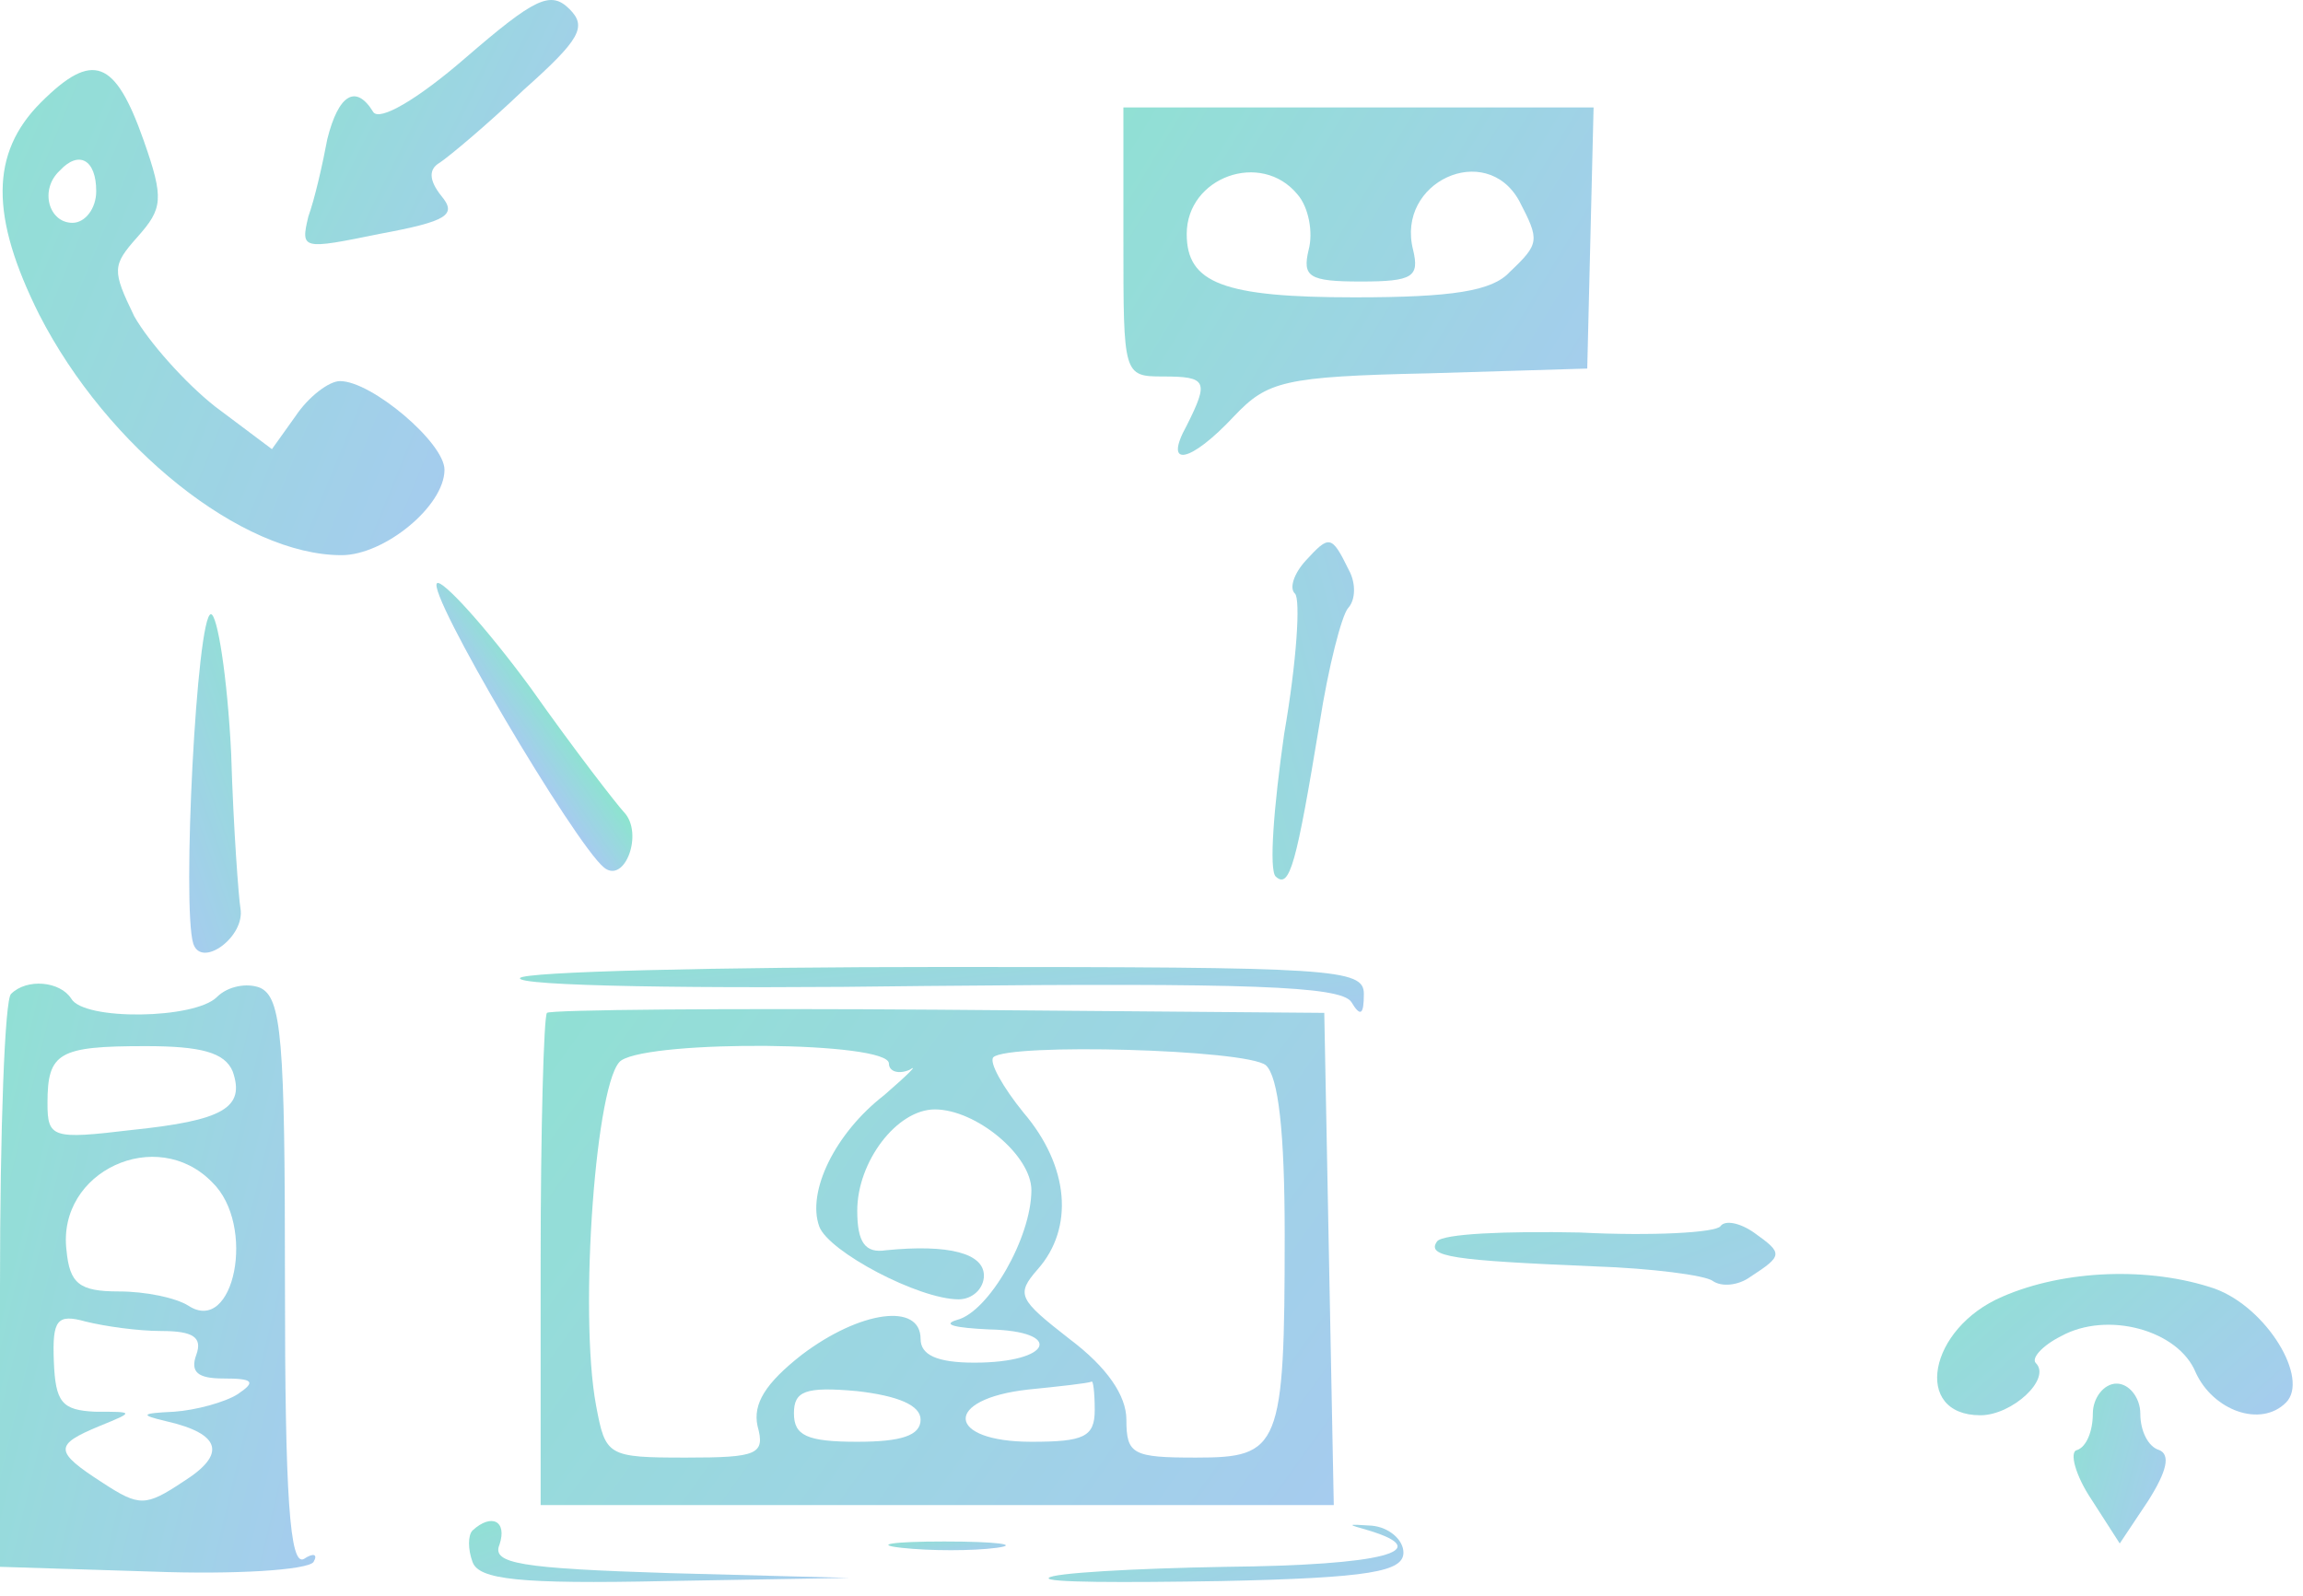 <svg width="150" height="104" viewBox="0 0 150 104" fill="none" xmlns="http://www.w3.org/2000/svg">
<g opacity="0.7">
<path d="M73.17 15.764C73.17 24.425 73.17 24.528 75.748 24.528C78.635 24.528 78.738 24.837 77.294 27.724C75.748 30.508 77.501 30.199 80.388 27.106C82.553 24.837 83.584 24.528 93.07 24.322L103.381 24.012L103.588 15.454L103.794 6.999H88.43H73.17V15.764ZM84.512 12.67C85.234 13.495 85.543 15.145 85.234 16.279C84.822 18.032 85.234 18.341 88.637 18.341C92.039 18.341 92.452 18.032 92.039 16.279C90.905 11.845 96.782 9.164 98.948 13.083C100.288 15.66 100.288 15.867 98.329 17.723C97.195 18.96 94.617 19.372 88.224 19.372C79.666 19.372 77.294 18.444 77.294 15.248C77.294 11.536 82.141 9.783 84.512 12.67Z" fill="url(#paint0_linear_805_194)"/>
<path d="M130.433 84.472C125.587 86.534 124.556 92.205 128.99 92.205C131.052 92.205 133.63 89.834 132.598 88.802C132.289 88.493 133.011 87.668 134.248 87.049C137.238 85.4 141.878 86.637 143.013 89.421C144.147 91.896 147.24 93.03 148.89 91.38C150.437 89.834 147.653 85.194 144.25 83.956C140.022 82.513 134.454 82.719 130.433 84.472Z" fill="url(#paint1_linear_805_194)"/>
<path d="M136.311 92.102C136.311 93.236 135.898 94.267 135.28 94.473C134.764 94.576 135.176 96.123 136.208 97.669L138.064 100.557L139.92 97.773C141.157 95.814 141.363 94.782 140.641 94.473C139.92 94.267 139.404 93.236 139.404 92.102C139.404 91.07 138.682 90.142 137.857 90.142C137.032 90.142 136.311 91.07 136.311 92.102Z" fill="url(#paint2_linear_805_194)"/>
<path d="M33.873 63.721C33.564 64.237 45.422 64.443 60.27 64.237C81.201 64.031 87.285 64.237 88.007 65.268C88.625 66.299 88.831 66.093 88.831 64.752C88.831 63.102 86.872 62.999 61.61 62.999C46.556 62.999 34.079 63.309 33.873 63.721Z" fill="url(#paint3_linear_805_194)"/>
<path d="M112.06 79.885C111.76 80.304 107.66 80.541 102.89 80.298C98.143 80.199 93.96 80.376 93.6 80.879C92.88 81.885 94.618 82.114 103.847 82.504C107.563 82.627 111.039 83.085 111.542 83.445C112.129 83.864 113.22 83.757 114.011 83.183C116.146 81.793 116.122 81.65 114.277 80.33C113.354 79.67 112.36 79.466 112.06 79.885Z" fill="url(#paint4_linear_805_194)"/>
<path d="M84.339 38.667C84.719 39.015 84.459 43.113 83.64 47.819C82.968 52.519 82.638 56.693 83.094 57.111C84.006 57.947 84.443 56.25 85.946 47.136C86.517 43.462 87.392 40.067 87.81 39.611C88.298 39.079 88.323 37.983 87.849 37.128C86.728 34.841 86.582 34.848 85.049 36.52C84.282 37.355 83.959 38.318 84.339 38.667Z" fill="url(#paint5_linear_805_194)"/>
<path d="M0.722 64.753C0.309 65.062 0 73.621 0 83.725V102.079L9.899 102.389C15.364 102.595 20.004 102.285 20.416 101.77C20.725 101.254 20.416 101.151 19.797 101.564C18.869 102.079 18.56 97.439 18.56 83.622C18.56 67.64 18.354 64.959 16.91 64.341C16.085 64.031 14.848 64.237 14.126 64.959C12.683 66.403 5.465 66.506 4.64 65.062C3.918 63.928 1.753 63.722 0.722 64.753ZM15.157 69.805C15.982 72.177 14.539 73.002 8.558 73.621C3.403 74.239 3.093 74.136 3.093 71.868C3.093 68.568 3.815 68.156 9.486 68.156C13.095 68.156 14.642 68.568 15.157 69.805ZM13.817 77.023C16.704 79.807 15.261 87.025 12.27 85.066C11.445 84.55 9.486 84.138 7.733 84.138C5.156 84.138 4.537 83.622 4.331 81.457C3.712 76.301 10.208 73.311 13.817 77.023ZM10.517 86.716C12.58 86.716 13.198 87.128 12.786 88.262C12.373 89.397 12.889 89.809 14.539 89.809C16.498 89.809 16.704 90.015 15.467 90.84C14.642 91.356 12.786 91.871 11.342 91.974C9.177 92.077 9.074 92.18 10.827 92.593C14.436 93.418 14.745 94.758 11.961 96.511C9.486 98.161 9.074 98.161 6.702 96.614C3.506 94.552 3.506 94.14 6.496 92.902C8.764 91.974 8.764 91.974 6.187 91.974C4.021 91.871 3.609 91.356 3.506 88.675C3.403 85.994 3.712 85.581 5.568 86.097C6.805 86.406 8.971 86.716 10.517 86.716Z" fill="url(#paint6_linear_805_194)"/>
<path d="M35.625 65.989C35.419 66.195 35.213 73.516 35.213 82.281V98.057H60.991H86.872L86.562 82.074L86.253 65.989L61.197 65.783C47.38 65.68 35.832 65.783 35.625 65.989ZM57.897 69.289C57.897 69.804 58.516 70.01 59.238 69.701C59.856 69.289 59.135 70.01 57.588 71.351C54.392 73.826 52.536 77.641 53.361 79.909C53.979 81.559 59.856 84.652 62.434 84.652C63.362 84.652 64.084 83.93 64.084 83.106C64.084 81.662 61.816 81.043 57.691 81.456C56.351 81.662 55.835 80.94 55.835 78.878C55.835 75.681 58.413 72.279 60.888 72.279C63.569 72.279 67.177 75.269 67.177 77.537C67.177 80.631 64.393 85.477 62.331 85.993C61.3 86.302 62.228 86.508 64.393 86.611C69.343 86.714 68.518 88.777 63.465 88.777C60.991 88.777 59.96 88.261 59.96 87.23C59.96 84.858 56.041 85.374 52.226 88.261C49.855 90.117 49.03 91.457 49.339 92.901C49.855 94.757 49.339 94.963 44.699 94.963C39.544 94.963 39.44 94.86 38.822 91.561C37.688 85.477 38.822 70.114 40.472 69.082C42.534 67.742 57.897 67.845 57.897 69.289ZM82.438 69.392C83.263 70.114 83.675 73.722 83.675 80.425C83.675 94.345 83.366 94.963 77.901 94.963C73.776 94.963 73.364 94.757 73.364 92.489C73.364 90.942 72.127 89.086 69.652 87.23C66.353 84.652 66.146 84.343 67.59 82.693C69.961 80.012 69.652 75.991 66.662 72.485C65.321 70.835 64.393 69.186 64.703 68.876C65.734 67.948 81.097 68.361 82.438 69.392ZM59.96 92.489C59.96 93.52 58.722 93.932 55.835 93.932C52.536 93.932 51.711 93.52 51.711 92.076C51.711 90.633 52.432 90.323 55.835 90.633C58.516 90.942 59.96 91.561 59.96 92.489ZM71.302 91.87C71.302 93.623 70.58 93.932 67.177 93.932C61.609 93.932 61.403 91.148 66.971 90.529C69.033 90.323 70.889 90.117 71.096 90.014C71.199 89.911 71.302 90.736 71.302 91.87Z" fill="url(#paint7_linear_805_194)"/>
<path d="M30.292 3.793C27.198 6.474 24.724 7.917 24.311 7.299C23.177 5.443 22.043 6.164 21.321 9.051C21.012 10.701 20.496 12.97 20.084 14.104C19.568 16.269 19.671 16.269 24.724 15.238C29.157 14.413 29.776 14.001 28.745 12.763C27.92 11.732 27.92 11.011 28.642 10.598C29.261 10.186 31.735 8.123 34.107 5.855C37.819 2.555 38.231 1.731 37.097 0.596C35.86 -0.641 34.829 -0.125 30.292 3.793Z" fill="url(#paint8_linear_805_194)"/>
<path d="M2.658 6.68C-0.642 9.98 -0.642 14.104 2.555 20.497C6.988 29.158 15.753 36.17 22.249 36.17C25.033 36.17 28.951 32.974 28.951 30.602C28.951 28.849 24.208 24.828 22.146 24.828C21.424 24.828 20.083 25.859 19.259 27.096L17.712 29.262L14 26.477C12.041 24.931 9.669 22.25 8.741 20.6C7.298 17.61 7.298 17.301 8.947 15.445C10.597 13.589 10.7 12.97 9.36 9.155C7.504 3.896 6.06 3.277 2.658 6.68ZM6.267 12.454C6.267 13.589 5.545 14.517 4.72 14.517C3.173 14.517 2.555 12.351 3.895 11.114C5.132 9.773 6.267 10.392 6.267 12.454Z" fill="url(#paint9_linear_805_194)"/>
<path d="M15.056 49.078C14.806 44.028 14.152 40.012 13.739 40.016C12.811 40.024 11.845 59.108 12.587 61.474C13.117 63.119 15.986 61.031 15.661 59.178C15.552 58.56 15.203 54.026 15.056 49.078Z" fill="url(#paint10_linear_805_194)"/>
<path d="M30.78 99.707C30.471 100.017 30.471 100.945 30.78 101.769C31.192 102.904 33.77 103.213 43.359 103.007L55.32 102.801L43.669 102.491C33.873 102.182 32.017 101.873 32.533 100.635C33.048 99.089 32.017 98.573 30.78 99.707Z" fill="url(#paint11_linear_805_194)"/>
<path d="M89.141 99.707C93.574 101.048 90.069 101.976 79.861 102.079C73.777 102.182 68.518 102.491 68.312 102.8C68.003 103.11 73.158 103.11 79.551 103.007C89.244 102.8 91.409 102.388 91.409 101.151C91.409 100.326 90.481 99.501 89.347 99.398C87.697 99.295 87.697 99.295 89.141 99.707Z" fill="url(#paint12_linear_805_194)"/>
<path d="M58.723 100.841C60.579 101.048 63.363 101.048 64.91 100.841C66.457 100.635 64.91 100.429 61.507 100.429C58.105 100.429 56.867 100.635 58.723 100.841Z" fill="url(#paint13_linear_805_194)"/>
<path d="M34.569 44.825C31.574 40.751 28.813 37.762 28.471 37.992C27.702 38.511 37.422 54.963 39.346 56.526C40.696 57.606 41.937 54.282 40.644 52.916C40.212 52.461 37.42 48.871 34.569 44.825Z" fill="url(#paint14_linear_805_194)"/>
</g>
<defs>
<linearGradient id="paint0_linear_805_194" x1="66.54" y1="3.376" x2="106.293" y2="27.462" gradientUnits="userSpaceOnUse">
<stop stop-color="#5CD9BA"/>
<stop offset="1" stop-color="#81B5E9"/>
</linearGradient>
<linearGradient id="paint1_linear_805_194" x1="121.156" y1="81.526" x2="139.267" y2="101.93" gradientUnits="userSpaceOnUse">
<stop stop-color="#5CD9BA"/>
<stop offset="1" stop-color="#81B5E9"/>
</linearGradient>
<linearGradient id="paint2_linear_805_194" x1="133.759" y1="88.475" x2="143.741" y2="91.05" gradientUnits="userSpaceOnUse">
<stop stop-color="#5CD9BA"/>
<stop offset="1" stop-color="#81B5E9"/>
</linearGradient>
<linearGradient id="paint3_linear_805_194" x1="21.968" y1="62.532" x2="23.322" y2="73.945" gradientUnits="userSpaceOnUse">
<stop stop-color="#5CD9BA"/>
<stop offset="1" stop-color="#81B5E9"/>
</linearGradient>
<linearGradient id="paint4_linear_805_194" x1="98.812" y1="66.712" x2="109.132" y2="92.383" gradientUnits="userSpaceOnUse">
<stop stop-color="#5CD9BA"/>
<stop offset="1" stop-color="#81B5E9"/>
</linearGradient>
<linearGradient id="paint5_linear_805_194" x1="69.661" y1="50.224" x2="96.391" y2="43.085" gradientUnits="userSpaceOnUse">
<stop stop-color="#5CD9BA"/>
<stop offset="1" stop-color="#81B5E9"/>
</linearGradient>
<linearGradient id="paint6_linear_805_194" x1="-4.446" y1="57.942" x2="30.02" y2="66.203" gradientUnits="userSpaceOnUse">
<stop stop-color="#5CD9BA"/>
<stop offset="1" stop-color="#81B5E9"/>
</linearGradient>
<linearGradient id="paint7_linear_805_194" x1="24.029" y1="60.569" x2="84.641" y2="103.96" gradientUnits="userSpaceOnUse">
<stop stop-color="#5CD9BA"/>
<stop offset="1" stop-color="#81B5E9"/>
</linearGradient>
<linearGradient id="paint8_linear_805_194" x1="16.031" y1="-2.547" x2="41.259" y2="10.076" gradientUnits="userSpaceOnUse">
<stop stop-color="#5CD9BA"/>
<stop offset="1" stop-color="#81B5E9"/>
</linearGradient>
<linearGradient id="paint9_linear_805_194" x1="-6.061" y1="-0.494" x2="37.732" y2="17.365" gradientUnits="userSpaceOnUse">
<stop stop-color="#5CD9BA"/>
<stop offset="1" stop-color="#81B5E9"/>
</linearGradient>
<linearGradient id="paint10_linear_805_194" x1="16.009" y1="35.221" x2="4.152" y2="39.355" gradientUnits="userSpaceOnUse">
<stop stop-color="#5CD9BA"/>
<stop offset="1" stop-color="#81B5E9"/>
</linearGradient>
<linearGradient id="paint11_linear_805_194" x1="25.185" y1="98.459" x2="30.18" y2="112.411" gradientUnits="userSpaceOnUse">
<stop stop-color="#5CD9BA"/>
<stop offset="1" stop-color="#81B5E9"/>
</linearGradient>
<linearGradient id="paint12_linear_805_194" x1="63.295" y1="98.744" x2="68.006" y2="111.82" gradientUnits="userSpaceOnUse">
<stop stop-color="#5CD9BA"/>
<stop offset="1" stop-color="#81B5E9"/>
</linearGradient>
<linearGradient id="paint13_linear_805_194" x1="56.205" y1="100.338" x2="56.567" y2="102.526" gradientUnits="userSpaceOnUse">
<stop stop-color="#5CD9BA"/>
<stop offset="1" stop-color="#81B5E9"/>
</linearGradient>
<linearGradient id="paint14_linear_805_194" x1="36.106" y1="46.142" x2="33.332" y2="48.012" gradientUnits="userSpaceOnUse">
<stop stop-color="#5CD9BA"/>
<stop offset="1" stop-color="#81B5E9"/>
</linearGradient>
</defs>
</svg>
